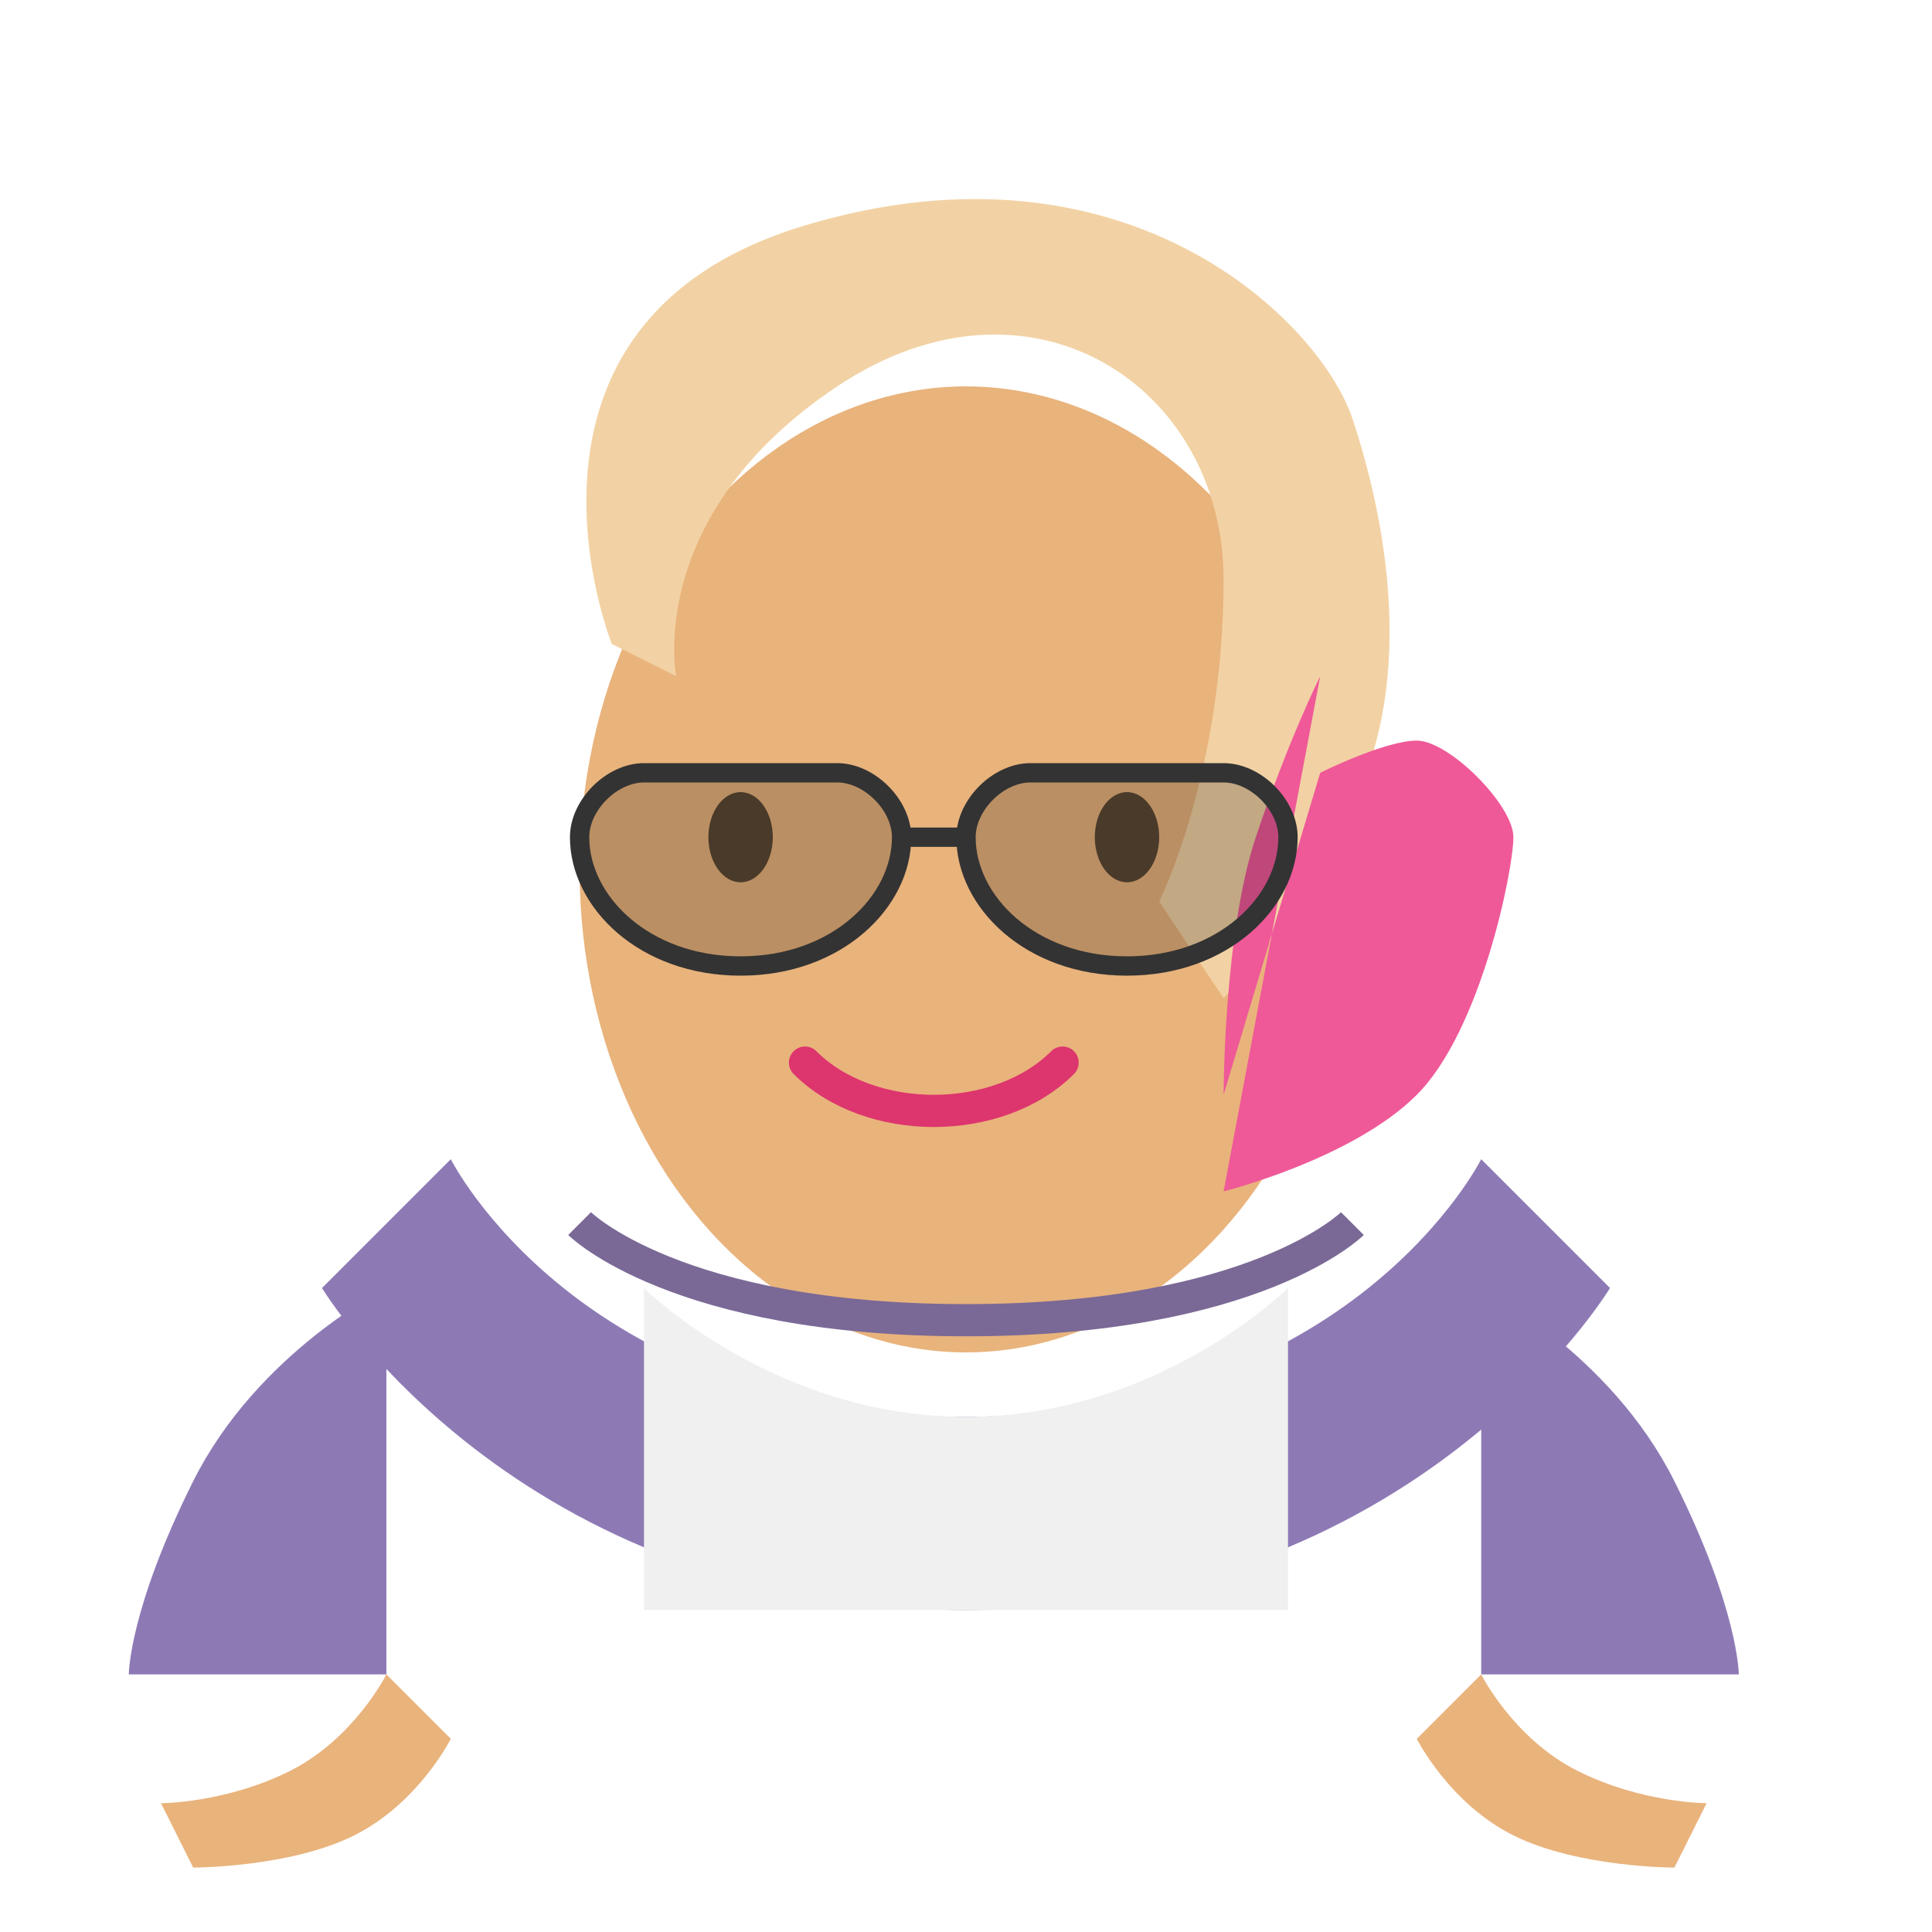 <svg xmlns="http://www.w3.org/2000/svg" viewBox="0 0 300 300">
  <!-- Background -->
  <circle cx="150" cy="150" r="150" fill="#FFF" opacity="0"/>
  <!-- Face -->
  <ellipse cx="150" cy="135" rx="60" ry="75" fill="#E9B37C"/>
  <!-- Hair (blonde) -->
  <path d="M95 100c0 0-20-50 30-65 50-15 80 15 85 30 5 15 10 40 0 60s-20 30-20 30l-10-15c0 0 10-20 10-50s-30-50-60-30c-30 20-25 45-25 45L95 100z" fill="#F2D2A4"/>
  <!-- Pink Streak -->
  <path d="M205 105c0 0-5 10-10 25s-5 40-5 40l15-50c0 0 10-5 15-5s15 10 15 15-5 30-15 40-30 15-30 15l15-80z" fill="#EF5998"/>
  <!-- Glasses -->
  <path d="M100 120c-5 0-10 5-10 10 0 10 10 20 25 20s25-10 25-20c0-5-5-10-10-10h-30z M160 120c-5 0-10 5-10 10 0 10 10 20 25 20s25-10 25-20c0-5-5-10-10-10h-30z" fill="#000" opacity="0.2"/>
  <path d="M100 120c-5 0-10 5-10 10 0 10 10 20 25 20s25-10 25-20c0-5-5-10-10-10h-30z M160 120c-5 0-10 5-10 10 0 10 10 20 25 20s25-10 25-20c0-5-5-10-10-10h-30z" fill="none" stroke="#333" stroke-width="3"/>
  <line x1="140" y1="130" x2="150" y2="130" stroke="#333" stroke-width="3"/>
  <!-- Eyes -->
  <ellipse cx="115" cy="130" rx="5" ry="7" fill="#4A3A2A"/>
  <ellipse cx="175" cy="130" rx="5" ry="7" fill="#4A3A2A"/>
  <!-- Mouth -->
  <path d="M125 165c10 10 30 10 40 0" fill="none" stroke="#DD356E" stroke-width="5" stroke-linecap="round"/>
  <!-- Purple Hoodie -->
  <path d="M70 180c0 0 20 40 80 40s80-40 80-40l20 20c0 0-30 50-100 50S50 200 50 200L70 180z" fill="#8D7AB5"/>
  <path d="M90 190c0 0 15 15 60 15s60-15 60-15" fill="none" stroke="#7A6996" stroke-width="5"/>
  <!-- White T-shirt -->
  <path d="M100 200c0 0 20 20 50 20s50-20 50-20v50H100V200z" fill="#F0F0F0"/>
  <!-- Arms -->
  <path d="M60 200c0 0-20 10-30 30s-10 30-10 30h40L60 200z M230 200c0 0 20 10 30 30s10 30 10 30h-40L230 200z" fill="#8D7AB5"/>
  <!-- Hands -->
  <path d="M60 260c0 0-5 10-15 15s-20 5-20 5l5 10c0 0 15 0 25-5s15-15 15-15L60 260z M230 260c0 0 5 10 15 15s20 5 20 5l-5 10c0 0-15 0-25-5s-15-15-15-15L230 260z" fill="#E9B37C"/>
</svg> 